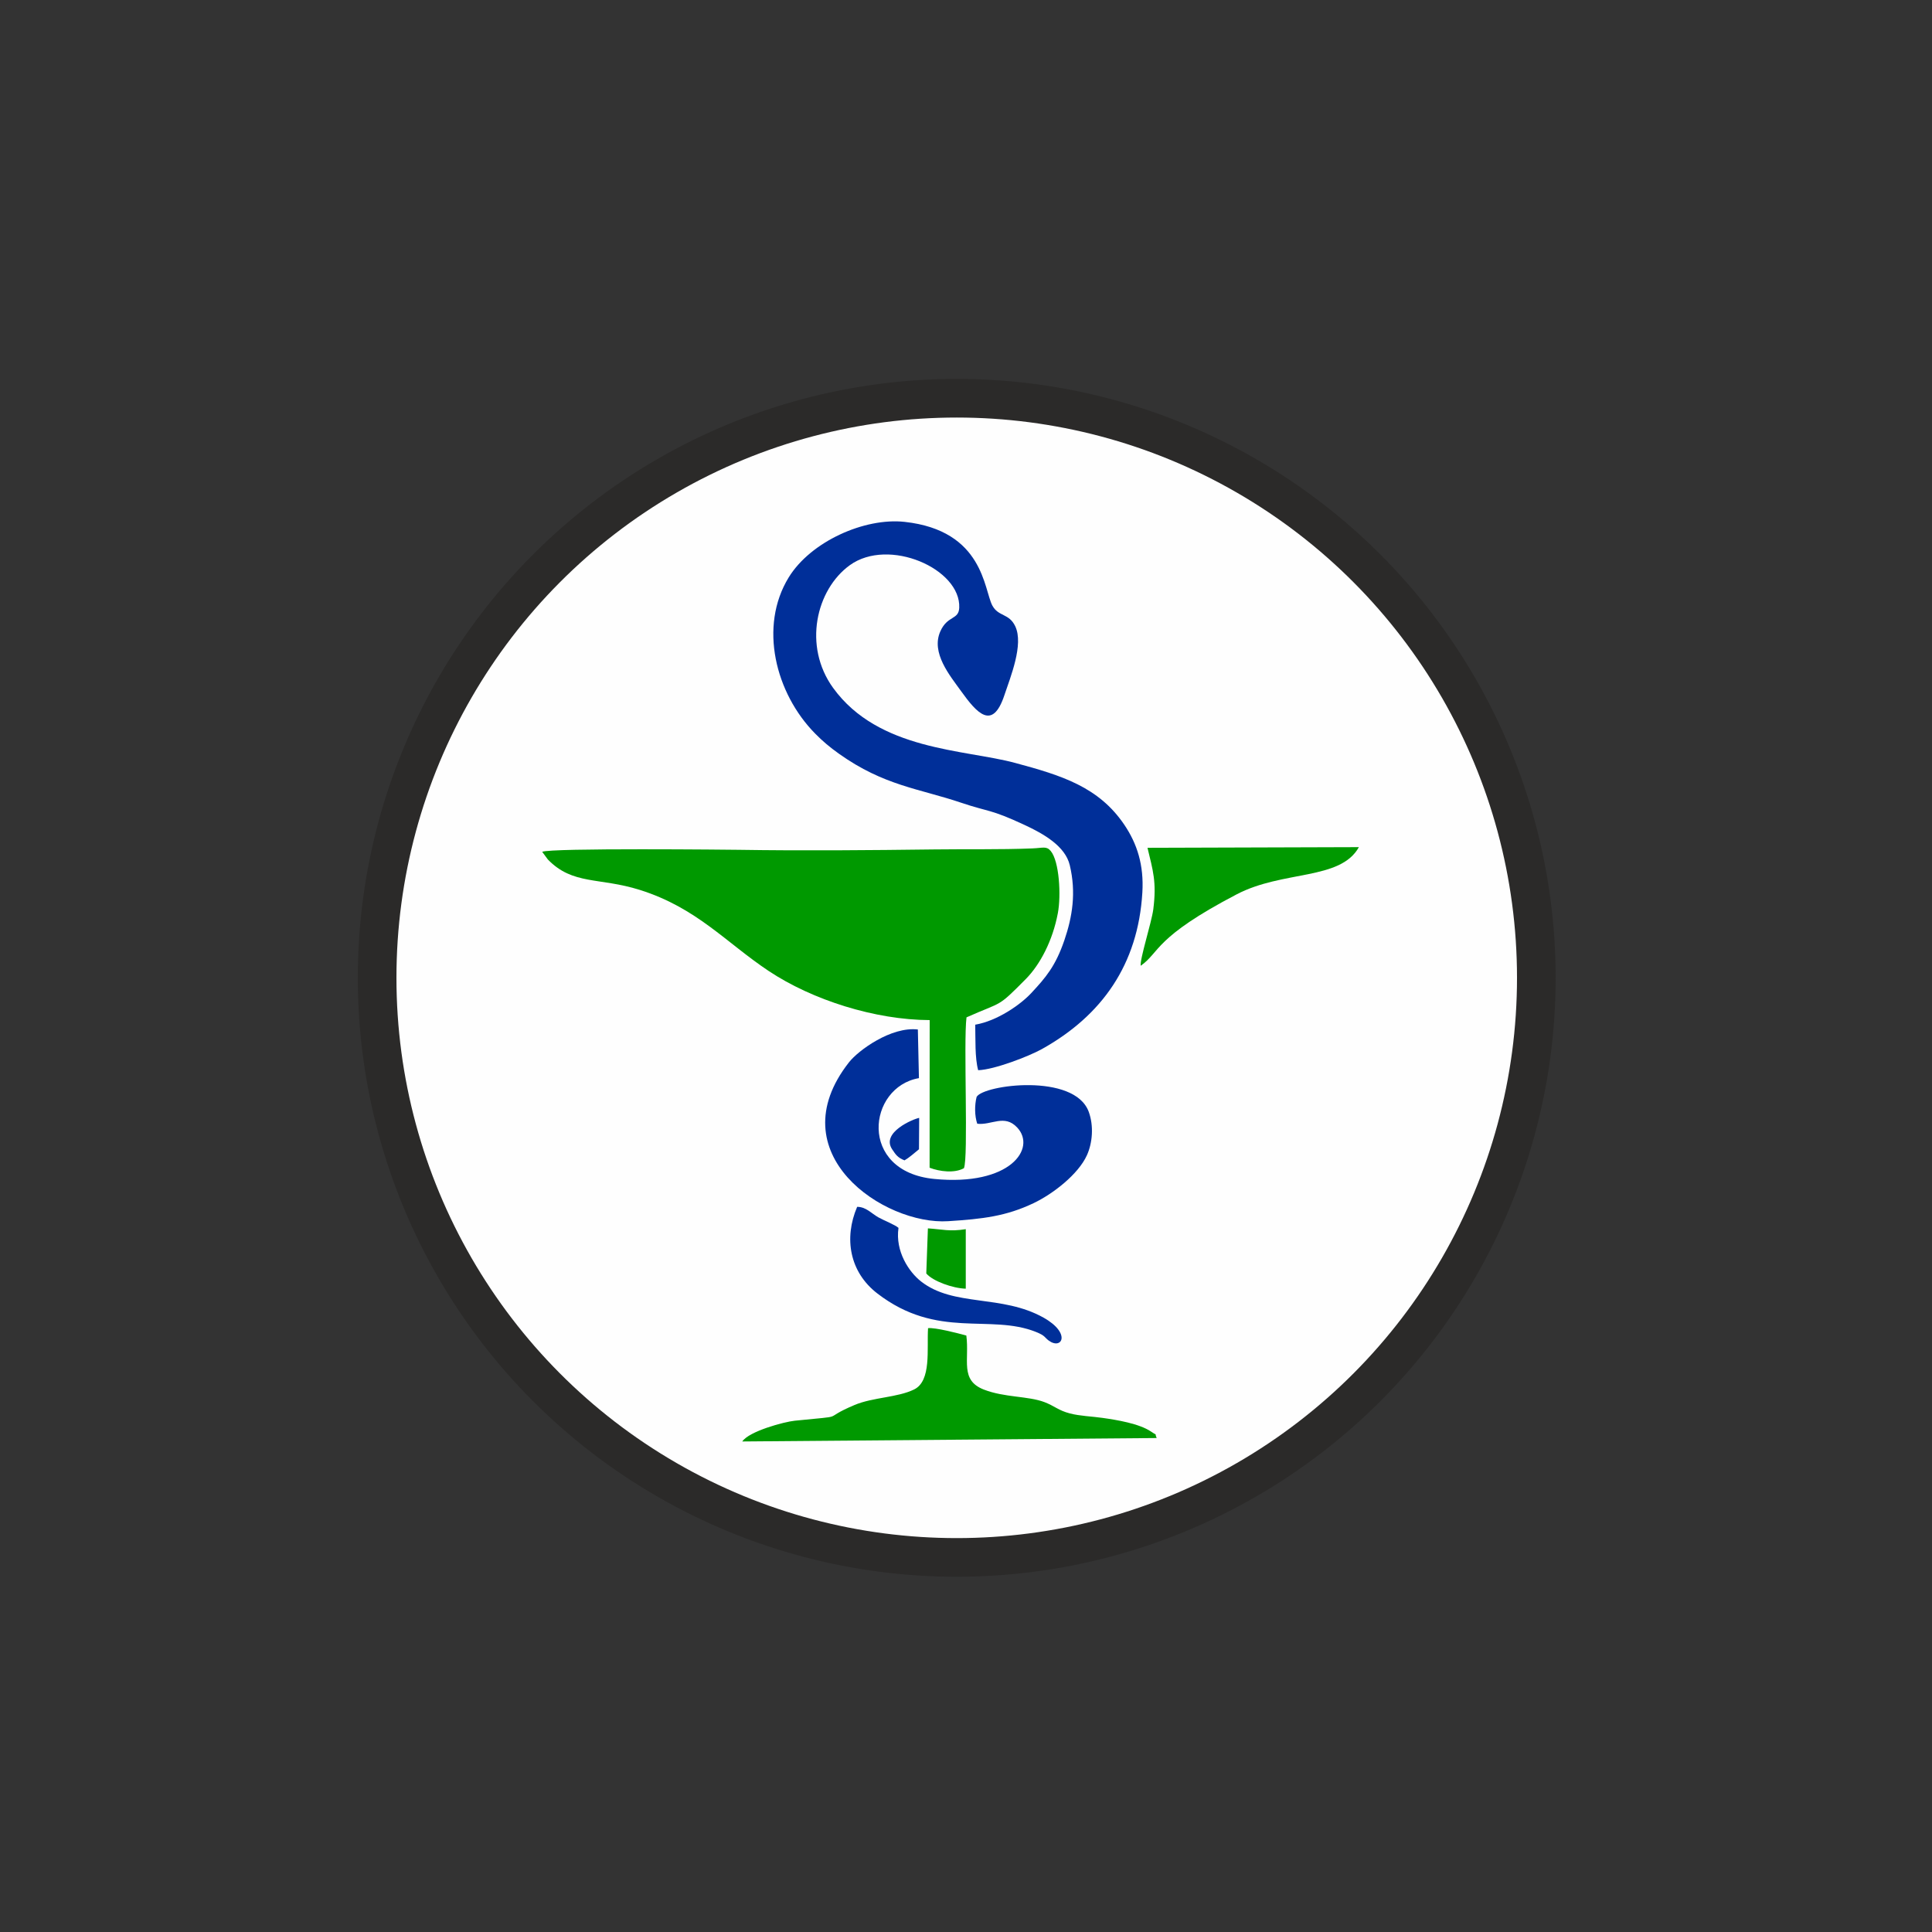 <?xml version="1.0" encoding="UTF-8"?>
<!DOCTYPE svg PUBLIC "-//W3C//DTD SVG 1.1//EN" "http://www.w3.org/Graphics/SVG/1.1/DTD/svg11.dtd">
<!-- Creator: CorelDRAW 2020 (64-Bit) -->
<svg xmlns="http://www.w3.org/2000/svg" xml:space="preserve" width="5mm" height="5mm" version="1.1" style="shape-rendering:geometricPrecision; text-rendering:geometricPrecision; image-rendering:optimizeQuality; fill-rule:evenodd; clip-rule:evenodd"
viewBox="0 0 500 500"
 xmlns:xlink="http://www.w3.org/1999/xlink"
 xmlns:xodm="http://www.corel.com/coreldraw/odm/2003">
 <rect x="0" y="0" width="500" height="500" fill="#333333" stroke="none"/>
 <defs>
  <style type="text/css">
   <![CDATA[
    .str1 {stroke:#FEFEFE;stroke-width:3.53;stroke-miterlimit:22.926}
    .str0 {stroke:#2B2A29;stroke-width:10;stroke-miterlimit:22.926}
    .fil1 {fill:none}
    .fil0 {fill:#FEFEFE}
    .fil3 {fill:#002F99}
    .fil2 {fill:#009900}
   ]]>
  </style>
 </defs>
 <g id="Layer_x0020_1">
  <circle class="fil0 str0" cx="247.6" cy="253.06" r="150"/>
  <rect class="fil0" x="212.91" y="206.98" width="66.15" height="35.14" rx="8.05" ry="10.69"/>
  <ellipse class="fil0" cx="222.34" cy="196.25" rx="5.99" ry="6.09"/>
  <ellipse class="fil0" cx="270.03" cy="195.98" rx="5.99" ry="6.09"/>
  <line class="fil1 str1" x1="209.87" y1="318.18" x2="282.12" y2= "318.07" />
  <line class="fil1 str1" x1="220.98" y1="310.79" x2="270.98" y2= "310.68" />
  <path class="fil2" d="M140.32 220.45l1.47 1.99c6.46,6.67 13.34,4.57 23.8,7.87 14.72,4.64 22.22,13.56 33.3,20.95 11.37,7.57 27.61,12.69 41.71,12.74l-0.02 38.21c2.6,0.99 6.42,1.48 8.88,0.12 1.2,-2.66 -0.14,-32.61 0.67,-39.04 9.53,-4.24 7.84,-2.33 15.37,-9.94 3.67,-3.73 6.92,-9.86 8.27,-17.03 0.87,-4.57 0.38,-13.41 -1.84,-16.08 -1.12,-1.34 -1.94,-0.78 -4.83,-0.67 -8.42,0.33 -16.87,0.15 -25.33,0.26 -16.72,0.21 -33.93,0.36 -50.63,0.1 -1.26,-0.02 -48.82,-0.53 -50.82,0.52z"/>
  <path class="fil3" d="M252.39 265.19c0.09,3.62 -0.12,8.54 0.76,11.78 4.21,-0.14 13.17,-3.62 16.49,-5.47 15.55,-8.67 24.89,-21.89 26,-40.51 0.43,-7.13 -1.36,-12.65 -4.68,-17.56 -6.62,-9.78 -16.2,-12.75 -28.3,-16 -13.05,-3.51 -35.27,-3.14 -47.05,-19.4 -7.83,-10.82 -4.42,-25.42 4.31,-31.75 10.08,-7.29 28.77,0.92 28.33,11.01 -0.14,3.2 -3.03,1.93 -4.89,6.1 -2.49,5.58 2.5,11.47 5.34,15.44 4.17,5.82 8.16,10.28 11.22,1.13 1.56,-4.69 5.07,-13.17 2.82,-17.89 -1.61,-3.39 -4.35,-2.44 -5.92,-5.35 -2.2,-4.09 -2.24,-19.43 -22.72,-21.66 -10.34,-1.13 -24.29,5.07 -30,14.4 -7.74,12.65 -3.46,29.95 6.89,40.42 1.91,1.94 3.76,3.5 6.12,5.18 11.7,8.32 20.8,9.02 31.65,12.69 7.19,2.43 7.42,1.56 16.38,5.74 4.88,2.27 10.54,5.45 11.72,10.43 1.69,7.11 0.67,13.36 -1.41,19.44 -2.3,6.71 -4.81,9.62 -8.55,13.64 -2.83,3.04 -8.83,7.22 -14.51,8.19z"/>
  <path class="fil3" d="M252.91 290.82c3.7,0.44 7.02,-2.55 10.33,0.97 5.07,5.41 -1.81,15.24 -21.47,13.32 -19.78,-1.94 -17.25,-23.79 -3.95,-26.09l-0.28 -12.59c-6.88,-0.81 -15.38,5.38 -17.82,8.49 -18.54,23.63 9.09,42.19 25.67,41.12 8.9,-0.57 14.93,-1.26 22.09,-4.66 5.06,-2.41 11.57,-7.47 13.81,-12.4 1.44,-3.17 1.82,-7.58 0.47,-11.26 -3.73,-10.11 -27.24,-6.97 -29.01,-3.85 -0.54,2.1 -0.54,4.89 0.16,6.95z"/>
  <path class="fil2" d="M299.35 372.16c-0.72,-1.63 0.48,-0.35 -1.4,-1.63 -3.09,-2.12 -9,-3.07 -12.62,-3.58 -2.77,-0.4 -5.79,-0.47 -8.42,-1.15 -2.98,-0.77 -3.93,-1.9 -6.57,-2.92 -4.29,-1.63 -10.36,-1.17 -15.72,-3.26 -6.25,-2.43 -3.71,-7.64 -4.53,-13.98 -2.11,-0.59 -8.12,-2.14 -9.91,-1.91 -0.34,5.43 0.92,13.64 -3.61,15.86 -4.3,2.11 -10.64,2.01 -15.41,4.02 -9.29,3.93 -1.08,2.6 -15.48,4.07 -2.69,0.27 -11.81,2.71 -13.58,5.37l107.25 -0.89z"/>
  <path class="fil2" d="M295.21 249.94c5.02,-3.51 3.45,-7.31 24.81,-18.47 12.03,-6.3 26.83,-3.57 31.66,-12.23l-54.71 0.17c1.39,5.83 2.41,8.8 1.5,15.93 -0.43,3.33 -3.52,12.94 -3.26,14.6z"/>
  <path class="fil3" d="M221.83 312.33c-3.47,8.12 -1.97,16.88 5.23,22.42 15.6,12 29.14,5.15 41.11,9.98 2.36,0.95 2.14,1.39 3.23,2.2 3.39,2.51 5.92,-1.85 -1.32,-5.92 -10.83,-6.08 -23.26,-2.71 -31.75,-9.4 -3.09,-2.44 -6.68,-7.76 -5.8,-13.84 -0.84,-0.77 -3.94,-1.99 -5.21,-2.72 -1.86,-1.06 -3.21,-2.72 -5.49,-2.72z"/>
  <path class="fil2" d="M239.72 329.57c1.68,1.99 6.85,3.85 10.22,3.94l0 -15.4c-4.24,0.67 -6,0.04 -9.8,-0.21l-0.42 11.67z"/>
  <path class="fil3" d="M234.09 300.3c1.17,-0.67 2.58,-1.92 3.74,-2.87l0.05 -8.12c-1.49,0.26 -9.93,3.75 -6.99,8.13 0.94,1.41 1.44,2.17 3.2,2.86z"/>
 </g>
</svg>
